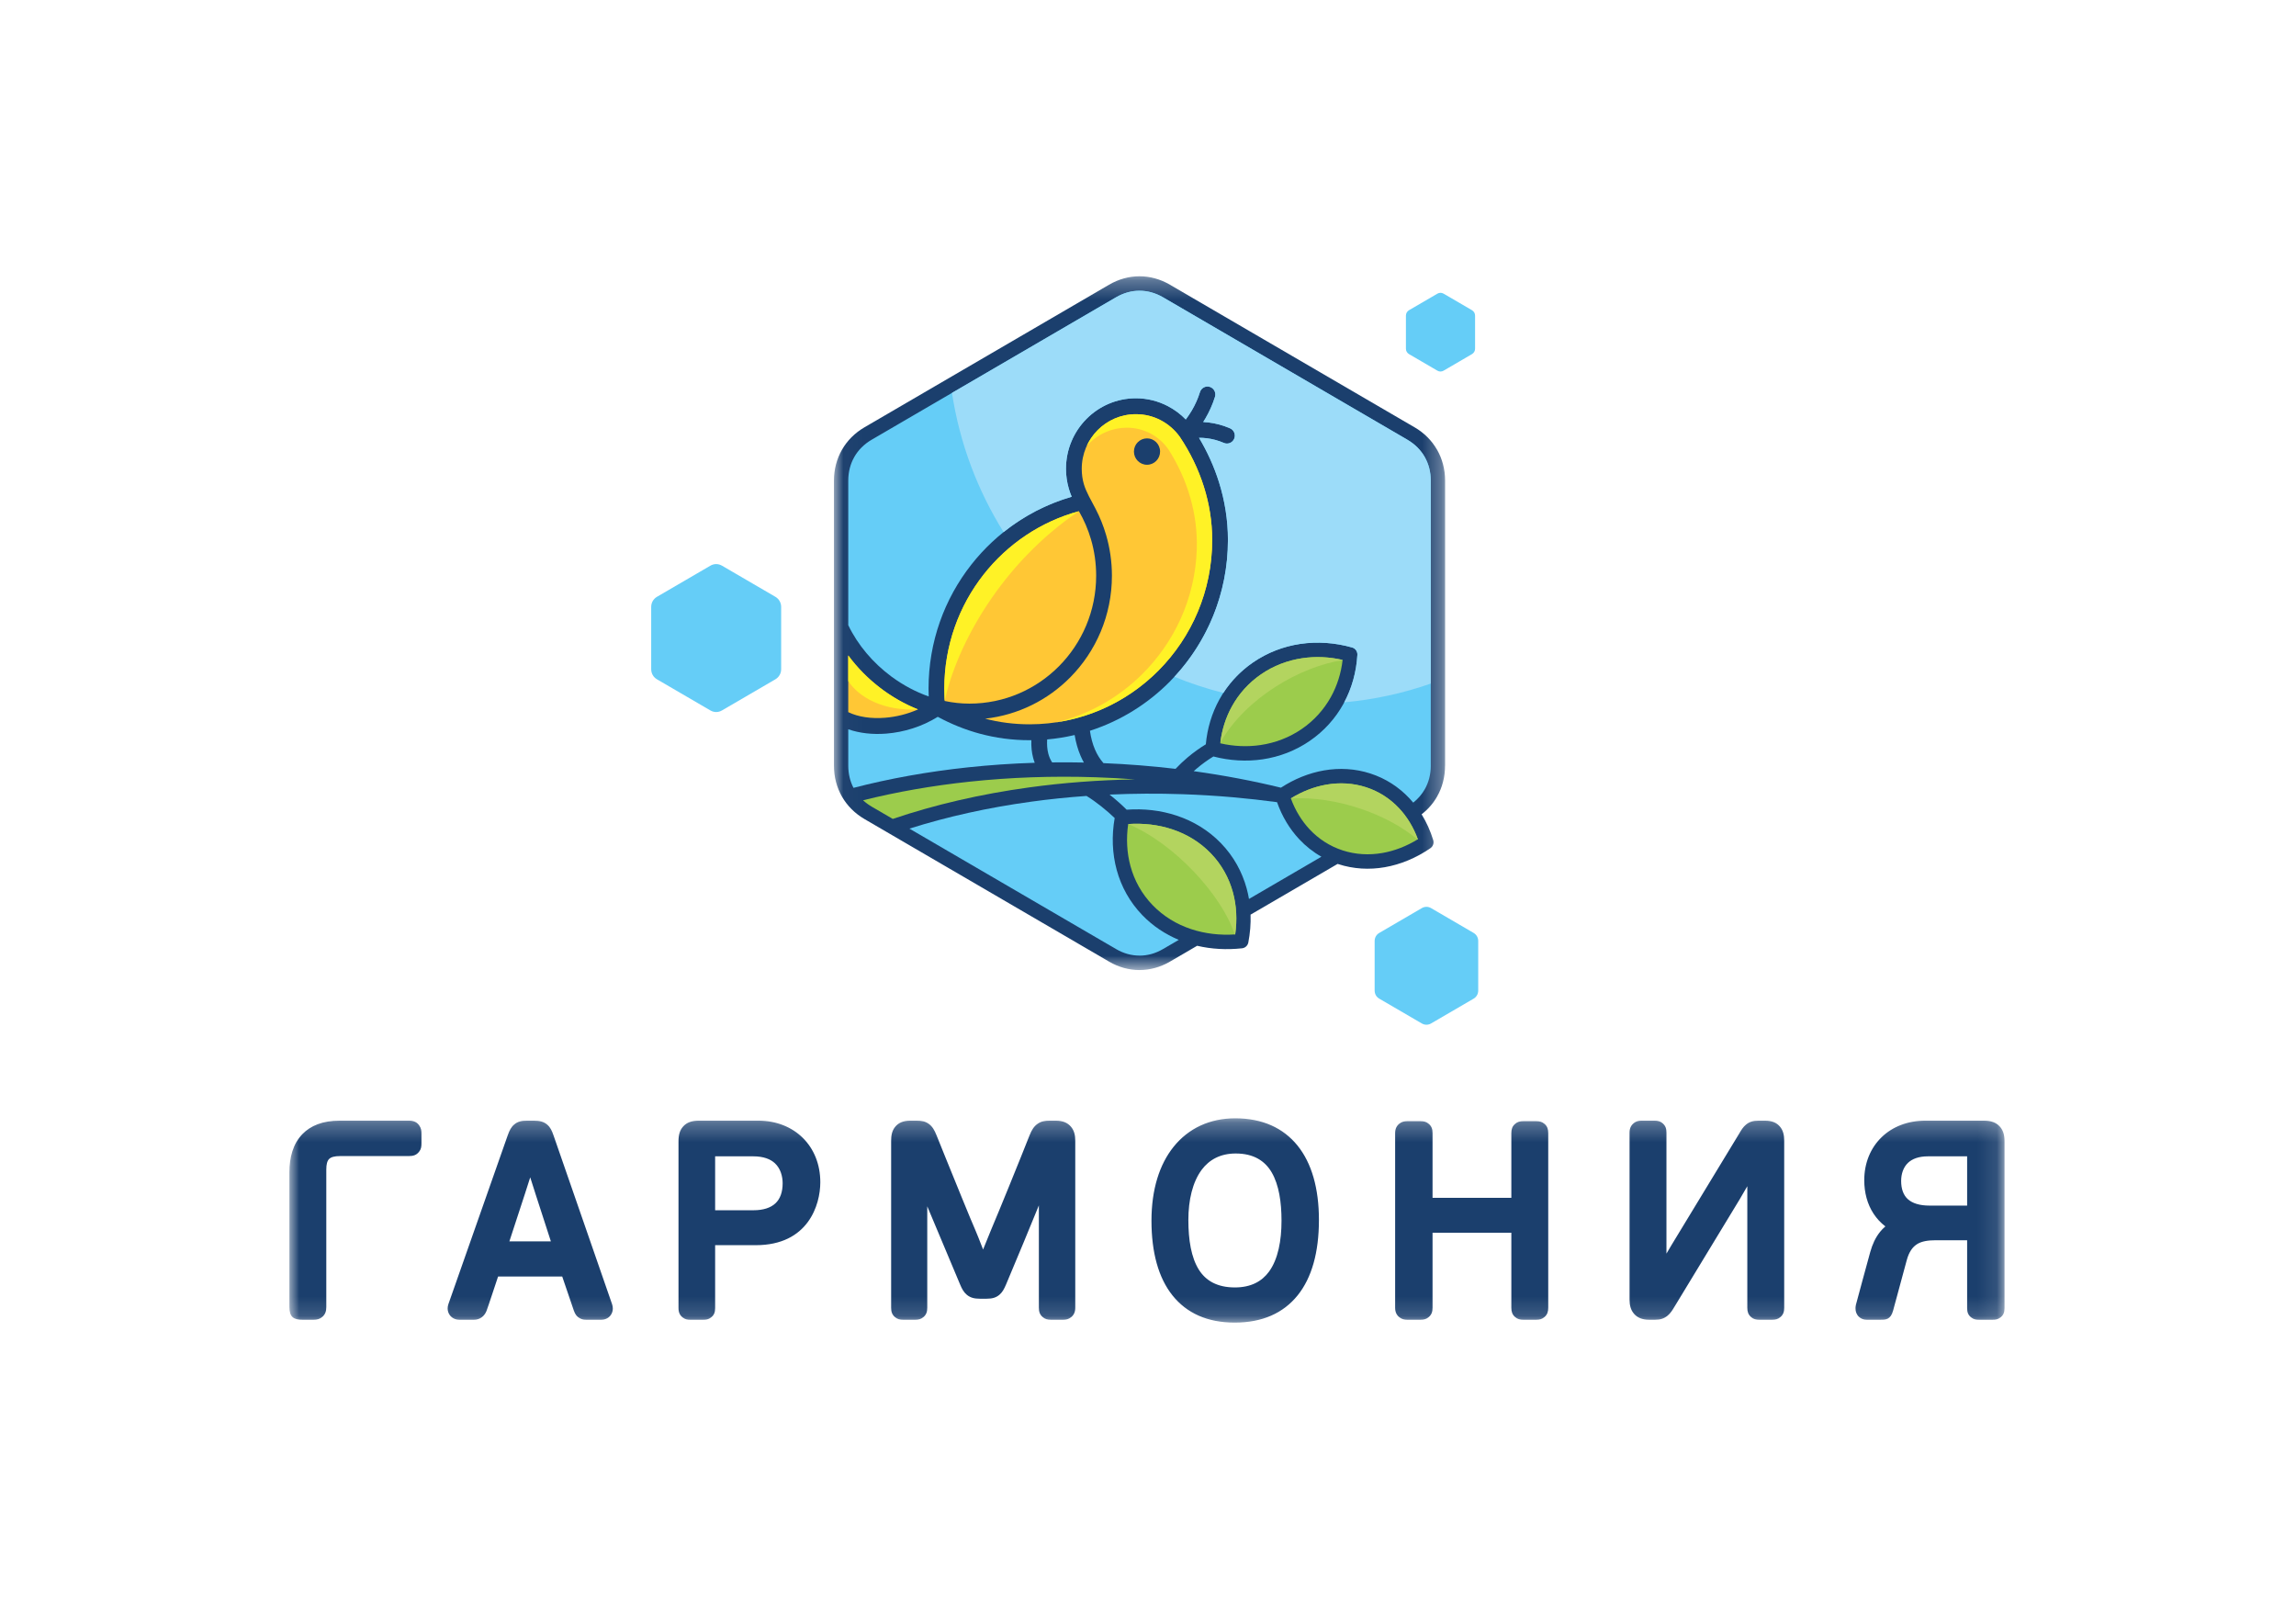 <?xml version="1.0" encoding="UTF-8" standalone="no"?>
<svg width="119px" height="83px" viewBox="0 0 119 83" version="1.1" xmlns="http://www.w3.org/2000/svg" xmlns:xlink="http://www.w3.org/1999/xlink">
    <!-- Generator: Sketch 47.1 (45422) - http://www.bohemiancoding.com/sketch -->
    <title>Page 1</title>
    <desc>Created with Sketch.</desc>
    <defs>
        <filter x="-2.1%" y="-19.3%" width="104.1%" height="155.2%" filterUnits="objectBoundingBox" id="filter-1">
            <feOffset dx="0" dy="8" in="SourceAlpha" result="shadowOffsetOuter1"></feOffset>
            <feGaussianBlur stdDeviation="7.5" in="shadowOffsetOuter1" result="shadowBlurOuter1"></feGaussianBlur>
            <feColorMatrix values="0 0 0 0 0   0 0 0 0 0   0 0 0 0 0  0 0 0 0.1 0" type="matrix" in="shadowBlurOuter1" result="shadowMatrixOuter1"></feColorMatrix>
            <feMerge>
                <feMergeNode in="shadowMatrixOuter1"></feMergeNode>
                <feMergeNode in="SourceGraphic"></feMergeNode>
            </feMerge>
        </filter>
        <polygon id="path-2" points="88.893 10.854 88.893 0.268 8.49418956e-21 0.268 0 10.854 88.893 10.854"></polygon>
        <polygon id="path-4" points="0.019 0.288 31.694 0.288 31.694 36.239 0.019 36.239"></polygon>
    </defs>
    <g id="Page-1" stroke="none" stroke-width="1" fill="none" fill-rule="evenodd">
        <g id="main-1280-header-2" transform="translate(-35, -10)">
            <g id="Group-11" filter="url(#filter-1)" transform="translate(0, -1)">
                <g id="Page-1" transform="translate(50, 17)">
                    <g id="Group-5" transform="translate(0, 43.682)">
                        <mask id="mask-3" fill="white">
                            <use xlink:href="#path-2"></use>
                        </mask>
                        <g id="Clip-4"></g>
                        <path d="M86.955,2.238 L84.926,2.238 C84.444,2.238 84.11,2.37 83.894,2.572 C83.643,2.808 83.535,3.159 83.535,3.514 C83.535,3.918 83.647,4.247 83.884,4.46 L83.884,4.459 C84.118,4.67 84.488,4.791 85.006,4.791 L86.955,4.791 L86.955,2.238 Z M86.955,10.097 L86.955,6.587 L85.311,6.587 C84.933,6.587 84.605,6.636 84.36,6.788 L84.36,6.79 C84.125,6.936 83.94,7.194 83.824,7.624 L83.119,10.228 C82.99,10.705 82.734,10.705 82.473,10.705 L82.473,10.706 L82.466,10.706 L81.748,10.706 C81.579,10.706 81.451,10.647 81.354,10.56 C81.215,10.433 81.171,10.273 81.171,10.137 L81.171,10.057 L81.189,9.938 C81.279,9.612 81.399,9.163 81.52,8.71 C81.652,8.219 81.785,7.727 81.933,7.198 C82.045,6.8 82.2,6.452 82.442,6.153 L82.441,6.152 C82.524,6.05 82.615,5.956 82.718,5.869 C82.472,5.682 82.268,5.459 82.103,5.207 C81.781,4.714 81.623,4.12 81.623,3.474 C81.623,2.587 81.947,1.802 82.528,1.242 C83.081,0.709 83.86,0.389 84.806,0.389 L87.824,0.389 C88.193,0.389 88.452,0.485 88.637,0.682 C88.823,0.879 88.893,1.132 88.893,1.455 L88.893,10.097 C88.893,10.324 88.838,10.467 88.68,10.588 C88.547,10.69 88.43,10.706 88.263,10.706 L87.585,10.706 C87.417,10.706 87.3,10.691 87.168,10.588 C87.011,10.467 86.955,10.324 86.955,10.097 L86.955,10.097 Z M75.562,10.084 L75.562,3.787 L75.191,4.423 L75.188,4.43 L71.811,9.992 L71.81,9.992 C71.68,10.215 71.578,10.371 71.435,10.49 C71.253,10.642 71.06,10.706 70.781,10.706 L70.475,10.706 C70.117,10.706 69.867,10.6 69.692,10.399 C69.523,10.206 69.459,9.961 69.459,9.665 L69.459,1.012 C69.459,0.786 69.535,0.633 69.678,0.519 L69.678,0.517 C69.804,0.416 69.936,0.389 70.09,0.389 L70.741,0.389 C70.924,0.389 71.055,0.42 71.182,0.533 L71.182,0.535 C71.322,0.659 71.371,0.802 71.371,1.012 L71.371,7.28 L71.637,6.83 L71.639,6.827 L75.123,1.09 L75.123,1.09 C75.252,0.869 75.343,0.72 75.491,0.598 C75.671,0.449 75.862,0.389 76.152,0.389 L76.471,0.389 C76.831,0.389 77.077,0.492 77.25,0.694 C77.416,0.888 77.474,1.13 77.474,1.43 L77.474,10.084 C77.474,10.293 77.425,10.436 77.285,10.561 C77.156,10.676 77.024,10.706 76.844,10.706 L76.192,10.706 C76.01,10.706 75.879,10.676 75.751,10.563 L75.751,10.561 C75.611,10.436 75.562,10.293 75.562,10.084 L75.562,10.084 Z M59.248,6.197 L59.248,10.084 C59.248,10.293 59.198,10.436 59.058,10.561 C58.93,10.676 58.798,10.706 58.617,10.706 L57.939,10.706 C57.787,10.706 57.656,10.679 57.527,10.576 C57.385,10.463 57.309,10.309 57.309,10.084 L57.309,1.039 C57.309,0.813 57.385,0.66 57.527,0.546 C57.656,0.443 57.787,0.416 57.939,0.416 L58.617,0.416 C58.798,0.416 58.929,0.446 59.057,0.561 L59.058,0.56 C59.198,0.684 59.248,0.827 59.248,1.039 L59.248,4.388 L63.332,4.388 L63.332,1.039 C63.332,0.829 63.381,0.686 63.521,0.562 C63.65,0.446 63.781,0.416 63.962,0.416 L64.613,0.416 C64.794,0.416 64.925,0.446 65.054,0.561 L65.055,0.56 C65.194,0.684 65.244,0.827 65.244,1.039 L65.244,10.084 C65.244,10.293 65.194,10.436 65.055,10.561 C64.925,10.676 64.794,10.706 64.613,10.706 L63.962,10.706 C63.781,10.706 63.65,10.676 63.521,10.561 C63.381,10.436 63.332,10.293 63.332,10.084 L63.332,6.197 L59.248,6.197 Z M50.769,8.217 C51.243,7.57 51.42,6.602 51.42,5.574 C51.42,4.625 51.29,3.72 50.911,3.071 C50.564,2.477 49.98,2.091 49.046,2.091 C48.25,2.091 47.671,2.415 47.283,2.935 C46.809,3.573 46.592,4.509 46.592,5.534 C46.592,6.577 46.742,7.483 47.134,8.109 C47.494,8.684 48.088,9.032 49.006,9.032 C49.838,9.032 50.403,8.716 50.769,8.217 L50.769,8.217 Z M52.249,1.68 C52.985,2.59 53.359,3.902 53.359,5.534 C53.359,7.213 52.988,8.532 52.255,9.443 C51.511,10.367 50.42,10.854 48.993,10.854 C47.571,10.854 46.501,10.359 45.772,9.449 C45.04,8.535 44.68,7.215 44.68,5.574 C44.68,3.943 45.099,2.651 45.824,1.747 C46.6,0.78 47.709,0.268 49.02,0.268 C50.427,0.268 51.509,0.765 52.249,1.68 L52.249,1.68 Z M35.932,7.012 L35.954,7.067 L35.984,6.99 C36.135,6.615 36.281,6.252 36.355,6.077 C36.577,5.554 36.937,4.679 37.293,3.805 C37.729,2.734 38.175,1.625 38.357,1.16 C38.473,0.864 38.596,0.681 38.771,0.558 C38.961,0.423 39.154,0.389 39.408,0.389 L39.714,0.389 C40.092,0.389 40.343,0.504 40.514,0.712 C40.678,0.91 40.73,1.15 40.73,1.43 L40.73,10.084 C40.73,10.309 40.655,10.463 40.512,10.576 C40.383,10.679 40.252,10.706 40.1,10.706 L39.475,10.706 C39.294,10.706 39.162,10.675 39.034,10.561 C38.894,10.436 38.844,10.293 38.844,10.084 L38.844,4.779 C38.65,5.256 38.361,5.958 38.067,6.669 C37.695,7.566 37.328,8.444 37.144,8.876 C37.041,9.117 36.953,9.28 36.799,9.412 C36.623,9.56 36.429,9.617 36.138,9.617 L35.779,9.617 C35.494,9.617 35.296,9.563 35.116,9.418 C34.957,9.288 34.86,9.119 34.758,8.871 C34.58,8.438 34.273,7.712 33.951,6.95 C33.631,6.193 33.296,5.401 33.059,4.828 L33.059,10.084 C33.059,10.293 33.01,10.436 32.87,10.561 C32.74,10.676 32.609,10.706 32.429,10.706 L31.817,10.706 C31.636,10.706 31.504,10.675 31.376,10.561 C31.236,10.436 31.187,10.293 31.187,10.084 L31.187,1.43 C31.187,1.154 31.232,0.916 31.39,0.717 C31.557,0.506 31.806,0.389 32.189,0.389 L32.495,0.389 C32.766,0.389 32.958,0.424 33.147,0.563 C33.319,0.69 33.43,0.868 33.544,1.158 C33.607,1.317 34.294,3.019 34.858,4.396 C35.164,5.145 35.432,5.792 35.532,6.015 C35.612,6.193 35.772,6.601 35.932,7.012 L35.932,7.012 Z M22.065,2.238 L22.065,5.032 L24.054,5.032 C24.555,5.032 24.943,4.908 25.194,4.67 C25.434,4.444 25.564,4.096 25.564,3.635 C25.564,3.282 25.46,2.876 25.166,2.6 C24.937,2.385 24.578,2.238 24.041,2.238 L22.065,2.238 Z M20.166,10.097 L20.166,1.455 C20.166,1.136 20.231,0.885 20.411,0.687 C20.592,0.487 20.849,0.389 21.222,0.389 L24.293,0.389 C25.236,0.389 26.037,0.718 26.609,1.282 C27.183,1.85 27.516,2.647 27.516,3.582 C27.516,4.754 26.887,6.842 24.173,6.842 L22.065,6.842 L22.065,10.097 C22.065,10.324 22.009,10.467 21.851,10.588 C21.719,10.691 21.602,10.706 21.435,10.706 L20.783,10.706 C20.633,10.706 20.514,10.69 20.383,10.588 C20.236,10.474 20.166,10.327 20.166,10.097 L20.166,10.097 Z M13.551,6.643 L12.745,4.156 L12.745,4.154 L12.481,3.327 L12.232,4.101 L12.232,4.104 L11.401,6.643 L13.551,6.643 Z M16.171,10.706 L15.426,10.706 C15.288,10.706 15.189,10.704 15.051,10.629 C14.904,10.55 14.811,10.434 14.741,10.229 L14.139,8.465 L10.816,8.465 C10.743,8.68 10.643,8.982 10.546,9.275 C10.4,9.715 10.26,10.137 10.214,10.252 C10.159,10.387 10.081,10.495 9.972,10.576 C9.854,10.663 9.72,10.706 9.563,10.706 L8.805,10.706 C8.726,10.706 8.653,10.693 8.585,10.669 C8.351,10.586 8.201,10.367 8.201,10.119 C8.201,10.045 8.215,9.968 8.241,9.894 L11.312,1.158 C11.406,0.89 11.497,0.715 11.658,0.583 C11.835,0.436 12.029,0.389 12.315,0.389 L12.661,0.389 C12.978,0.389 13.183,0.445 13.359,0.594 C13.525,0.734 13.603,0.905 13.691,1.16 L16.722,9.896 C16.747,9.969 16.762,10.047 16.762,10.122 C16.762,10.225 16.737,10.33 16.679,10.427 C16.615,10.536 16.517,10.623 16.382,10.67 C16.316,10.694 16.246,10.706 16.171,10.706 L16.171,10.706 Z M1.912,2.917 L1.912,10.041 C1.912,10.263 1.859,10.417 1.718,10.547 C1.586,10.669 1.44,10.706 1.242,10.706 L0.683,10.706 C0.228,10.706 -6.26760563e-05,10.58 -6.26760563e-05,10.041 L-6.26760563e-05,3.067 C-6.26760563e-05,2.293 0.186,1.588 0.675,1.085 C1.096,0.651 1.72,0.389 2.611,0.389 L6.188,0.389 C6.45,0.389 6.612,0.472 6.729,0.638 C6.832,0.784 6.844,0.915 6.844,1.079 L6.844,1.549 C6.844,1.735 6.831,1.865 6.714,2.01 L6.712,2.01 C6.587,2.166 6.435,2.225 6.188,2.225 L2.624,2.225 C2.343,2.225 2.157,2.275 2.056,2.377 C1.957,2.477 1.912,2.657 1.912,2.917 L1.912,2.917 Z" id="Fill-3" fill="#1B3F6D" mask="url(#mask-3)"></path>
                    </g>
                    <g id="Group-8" transform="translate(28.204, 0.029)">
                        <mask id="mask-5" fill="white">
                            <use xlink:href="#path-4"></use>
                        </mask>
                        <g id="Clip-7"></g>
                        <path d="M31.694,10.877 L31.694,25.649 L31.692,25.649 C31.692,26.233 31.548,26.778 31.278,27.25 L31.278,27.251 C31.077,27.602 30.808,27.912 30.477,28.168 C30.731,28.578 30.932,29.028 31.079,29.506 L31.078,29.506 C31.125,29.659 31.07,29.83 30.932,29.924 C30.201,30.426 29.394,30.765 28.569,30.909 C27.767,31.049 26.946,31.005 26.155,30.748 L26.124,30.738 L21.612,33.367 C21.628,33.843 21.589,34.327 21.496,34.809 C21.466,34.967 21.337,35.093 21.171,35.111 C20.376,35.197 19.587,35.155 18.843,34.98 L17.436,35.8 C16.936,36.092 16.397,36.238 15.856,36.238 L15.856,36.239 C15.316,36.239 14.777,36.093 14.275,35.8 L14.275,35.799 L1.602,28.414 C0.6,27.83 0.019,26.817 0.019,25.649 L0.019,10.877 C0.019,10.294 0.164,9.75 0.435,9.275 L0.435,9.276 C0.706,8.803 1.101,8.405 1.602,8.113 L14.275,0.727 L14.274,0.727 C14.777,0.434 15.316,0.287 15.856,0.287 C16.396,0.287 16.935,0.434 17.438,0.727 L17.437,0.728 L30.11,8.113 L30.112,8.113 C30.612,8.404 31.006,8.802 31.277,9.276 L31.278,9.275 C31.549,9.75 31.694,10.294 31.694,10.877" id="Fill-6" fill="#1B3F6D" mask="url(#mask-5)"></path>
                    </g>
                    <path d="M42.507,27.175 L42.54,27.201 C42.858,27.454 43.16,27.723 43.393,27.958 C44.287,27.893 45.167,27.994 45.979,28.263 C46.848,28.55 47.64,29.029 48.289,29.702 C48.939,30.377 49.378,31.177 49.614,32.04 C49.663,32.218 49.702,32.399 49.734,32.583 L53.488,30.394 C53.06,30.153 52.676,29.848 52.343,29.494 C51.836,28.954 51.445,28.298 51.188,27.568 C50.447,27.468 49.689,27.382 48.914,27.314 C48.037,27.238 47.163,27.184 46.294,27.155 C45.008,27.111 43.744,27.119 42.507,27.175" id="Fill-9" fill="#65CDF7"></path>
                    <path d="M32.135,28.939 L42.849,35.182 L42.85,35.182 C43.235,35.407 43.648,35.519 44.06,35.519 L44.06,35.521 C44.472,35.521 44.886,35.408 45.273,35.182 L46.095,34.703 C45.39,34.41 44.747,33.983 44.204,33.42 C43.554,32.745 43.115,31.945 42.879,31.082 C42.645,30.224 42.612,29.305 42.773,28.391 C42.577,28.202 42.337,27.991 42.082,27.789 C41.827,27.586 41.56,27.395 41.313,27.245 C40.339,27.314 39.385,27.413 38.454,27.541 C36.202,27.849 34.08,28.323 32.135,28.939" id="Fill-11" fill="#65CDF7"></path>
                    <path d="M38.63,25.527 C38.597,25.443 38.569,25.356 38.546,25.267 C38.472,24.986 38.442,24.683 38.455,24.357 L38.363,24.357 C37.469,24.357 36.614,24.241 35.798,24.023 C35.031,23.817 34.3,23.521 33.603,23.145 C32.796,23.652 31.846,23.943 30.938,24.015 C30.234,24.071 29.549,23.996 28.965,23.79 L28.965,25.678 C28.965,26.097 29.059,26.486 29.236,26.826 C31.096,26.344 33.09,25.984 35.182,25.762 C36.304,25.643 37.454,25.563 38.63,25.527" id="Fill-13" fill="#65CDF7"></path>
                    <path d="M41.176,25.514 C41.114,25.402 41.057,25.286 41.005,25.165 C40.863,24.835 40.762,24.476 40.698,24.088 C40.235,24.197 39.759,24.274 39.273,24.317 C39.257,24.59 39.276,24.838 39.334,25.057 C39.377,25.222 39.443,25.372 39.532,25.507 C40.076,25.5 40.624,25.502 41.176,25.514" id="Fill-15" fill="#65CDF7"></path>
                    <path d="M47.889,25.2 C47.602,25.376 47.313,25.582 47.029,25.822 C46.976,25.867 46.922,25.913 46.869,25.961 C48.43,26.177 49.941,26.465 51.39,26.817 C52.085,26.365 52.843,26.058 53.618,25.923 C54.42,25.783 55.241,25.827 56.031,26.084 C56.824,26.342 57.503,26.787 58.048,27.367 C58.117,27.44 58.183,27.515 58.247,27.592 C58.492,27.398 58.693,27.166 58.841,26.906 L58.842,26.906 C59.048,26.546 59.157,26.129 59.157,25.678 L59.156,25.678 L59.156,10.906 C59.156,10.455 59.047,10.037 58.841,9.679 L58.841,9.677 C58.636,9.319 58.333,9.014 57.945,8.788 L57.946,8.787 L45.272,1.402 L45.271,1.402 C44.886,1.178 44.473,1.065 44.06,1.065 C43.648,1.065 43.235,1.178 42.85,1.402 L42.848,1.402 L30.174,8.788 C29.788,9.013 29.485,9.318 29.279,9.677 L29.279,9.679 C29.074,10.037 28.965,10.454 28.965,10.906 L28.965,18.396 C29.46,19.426 30.245,20.35 31.199,21.057 C31.208,21.063 31.216,21.069 31.224,21.075 C31.809,21.504 32.455,21.851 33.135,22.09 C33.129,21.945 33.126,21.808 33.126,21.682 C33.126,19.255 33.955,17.023 35.343,15.259 C36.653,13.592 38.463,12.343 40.545,11.741 C40.485,11.602 40.434,11.457 40.392,11.308 C40.299,10.982 40.249,10.642 40.249,10.295 C40.249,9.285 40.654,8.371 41.31,7.709 C41.965,7.048 42.871,6.638 43.871,6.638 C44.463,6.638 45.024,6.784 45.521,7.041 C45.871,7.221 46.186,7.457 46.458,7.737 C46.57,7.587 46.676,7.43 46.774,7.264 C46.943,6.977 47.085,6.665 47.193,6.319 C47.26,6.102 47.489,5.98 47.703,6.048 C47.919,6.115 48.039,6.346 47.972,6.563 C47.844,6.974 47.675,7.344 47.476,7.683 C47.439,7.745 47.401,7.807 47.362,7.868 C47.45,7.872 47.537,7.88 47.624,7.889 C48.012,7.935 48.388,8.037 48.752,8.195 C48.959,8.284 49.056,8.526 48.967,8.735 C48.879,8.944 48.64,9.041 48.433,8.952 C48.141,8.826 47.841,8.744 47.531,8.708 C47.404,8.693 47.275,8.686 47.145,8.687 C47.572,9.403 47.924,10.174 48.179,10.984 C48.477,11.932 48.643,12.938 48.643,13.98 C48.643,16.846 47.493,19.44 45.632,21.318 C44.487,22.475 43.071,23.359 41.49,23.868 C41.542,24.227 41.628,24.552 41.752,24.84 C41.865,25.104 42.011,25.339 42.192,25.545 C43.462,25.597 44.709,25.697 45.927,25.841 L45.927,25.841 C46.13,25.626 46.34,25.429 46.554,25.248 C46.86,24.99 47.177,24.765 47.497,24.569 C47.571,23.747 47.809,22.954 48.203,22.241 C48.616,21.494 49.201,20.835 49.949,20.322 C50.696,19.81 51.529,19.496 52.388,19.368 C53.278,19.236 54.198,19.302 55.082,19.553 L55.082,19.553 C55.246,19.599 55.361,19.755 55.352,19.934 C55.301,20.831 55.057,21.7 54.629,22.474 C54.216,23.221 53.631,23.881 52.883,24.393 C52.136,24.906 51.304,25.219 50.444,25.347 C49.601,25.472 48.731,25.419 47.889,25.2" id="Fill-17" fill="#65CDF7"></path>
                    <path d="M59.156,21.423 C57.731,21.922 56.229,22.253 54.673,22.393 C55.074,21.639 55.302,20.8 55.352,19.933 C55.361,19.755 55.245,19.599 55.082,19.553 L55.082,19.553 C54.198,19.302 53.278,19.236 52.388,19.368 C51.529,19.496 50.696,19.81 49.949,20.322 C49.315,20.757 48.799,21.296 48.404,21.905 C47.534,21.687 46.687,21.407 45.869,21.071 C47.59,19.216 48.643,16.722 48.643,13.98 C48.643,12.938 48.477,11.932 48.179,10.984 C47.924,10.174 47.572,9.403 47.145,8.687 C47.276,8.686 47.404,8.693 47.531,8.708 C47.841,8.744 48.141,8.826 48.433,8.952 C48.64,9.041 48.879,8.944 48.967,8.735 C49.056,8.526 48.959,8.284 48.752,8.195 C48.388,8.038 48.012,7.935 47.624,7.89 C47.537,7.88 47.45,7.872 47.362,7.868 C47.401,7.807 47.439,7.745 47.476,7.682 C47.675,7.344 47.843,6.974 47.972,6.563 C48.038,6.346 47.919,6.115 47.703,6.048 C47.489,5.981 47.26,6.101 47.193,6.319 C47.085,6.665 46.942,6.977 46.774,7.264 C46.676,7.43 46.57,7.587 46.458,7.737 C46.186,7.458 45.87,7.222 45.521,7.041 C45.025,6.783 44.463,6.638 43.871,6.638 C42.871,6.638 41.965,7.048 41.31,7.709 C40.654,8.371 40.249,9.285 40.249,10.295 C40.249,10.642 40.299,10.982 40.392,11.308 C40.434,11.457 40.486,11.602 40.545,11.741 C39.244,12.117 38.048,12.747 37.015,13.572 C35.671,11.421 34.741,8.979 34.34,6.36 L42.848,1.402 L42.85,1.402 C43.235,1.177 43.648,1.065 44.06,1.065 C44.473,1.065 44.886,1.177 45.271,1.402 L45.272,1.402 L57.946,8.787 L57.945,8.788 C58.333,9.014 58.636,9.318 58.841,9.677 L58.841,9.679 C59.046,10.037 59.156,10.454 59.156,10.906 L59.156,21.423 Z" id="Fill-19" fill="#9CDCF9"></path>
                    <path d="M44.448,8.716 C44.075,8.716 43.771,9.022 43.771,9.4 C43.771,9.777 44.075,10.084 44.448,10.084 C44.823,10.084 45.126,9.777 45.126,9.4 C45.126,9.022 44.823,8.716 44.448,8.716 L44.448,8.716 Z M41.782,12.364 C41.579,11.975 41.29,11.491 41.174,11.083 C41.103,10.837 41.066,10.573 41.066,10.295 C41.066,9.513 41.38,8.805 41.887,8.293 C42.395,7.78 43.097,7.463 43.871,7.463 C44.335,7.463 44.77,7.574 45.151,7.772 C45.549,7.978 45.892,8.278 46.152,8.643 L46.153,8.644 C46.678,9.429 47.107,10.299 47.4,11.232 C47.673,12.102 47.827,13.025 47.827,13.98 C47.827,16.618 46.767,19.006 45.055,20.735 C43.342,22.464 40.977,23.533 38.363,23.533 C37.556,23.533 36.788,23.432 36.059,23.241 C37.773,23.052 39.311,22.27 40.467,21.103 C41.803,19.754 42.63,17.89 42.63,15.832 C42.63,15.101 42.524,14.393 42.328,13.721 C42.19,13.248 42.006,12.794 41.782,12.364 L41.782,12.364 Z M33.954,22.156 C33.956,22.212 33.959,22.268 33.963,22.324 C34.384,22.414 34.814,22.461 35.246,22.461 C37.059,22.461 38.701,21.719 39.889,20.52 C41.078,19.32 41.813,17.663 41.813,15.832 C41.813,15.177 41.72,14.546 41.546,13.953 C41.395,13.436 41.183,12.945 40.92,12.49 C38.941,13.026 37.22,14.196 35.981,15.771 C34.705,17.394 33.943,19.447 33.943,21.682 C33.943,21.856 33.947,22.014 33.954,22.156 L33.954,22.156 Z M28.964,19.965 C29.451,20.627 30.047,21.223 30.718,21.719 C30.727,21.727 30.736,21.734 30.746,21.741 C31.311,22.156 31.928,22.502 32.579,22.761 C32.035,23.004 31.445,23.148 30.874,23.193 C30.158,23.251 29.479,23.154 28.964,22.902 L28.964,19.965 Z" id="Fill-21" fill="#FFC735"></path>
                    <path d="M43.825,26.388 C43.155,26.337 42.478,26.3 41.796,26.277 C39.54,26.201 37.349,26.283 35.257,26.505 C33.32,26.711 31.469,27.037 29.732,27.47 C29.864,27.592 30.013,27.701 30.175,27.796 C30.182,27.8 30.188,27.804 30.194,27.808 L31.272,28.436 C33.426,27.705 35.809,27.149 38.355,26.801 C40.107,26.561 41.938,26.42 43.825,26.388" id="Fill-23" fill="#9CCC4C"></path>
                    <path d="M43.473,28.701 C43.365,29.448 43.403,30.191 43.592,30.883 C43.795,31.627 44.174,32.318 44.735,32.899 C45.296,33.482 45.985,33.898 46.742,34.148 C47.455,34.383 48.23,34.474 49.019,34.421 C49.127,33.673 49.09,32.931 48.901,32.238 C48.697,31.494 48.318,30.804 47.758,30.223 C47.197,29.64 46.508,29.224 45.75,28.974 C45.038,28.738 44.263,28.648 43.473,28.701 M51.904,27.372 C52.127,27.982 52.457,28.529 52.879,28.979 C53.341,29.471 53.916,29.848 54.586,30.066 C55.258,30.284 55.96,30.321 56.649,30.201 C57.284,30.09 57.908,29.846 58.487,29.489 C58.264,28.879 57.935,28.332 57.512,27.882 C57.05,27.39 56.475,27.013 55.805,26.795 C55.133,26.577 54.431,26.54 53.742,26.66 C53.107,26.771 52.483,27.015 51.904,27.372 M48.246,24.518 C48.938,24.677 49.648,24.709 50.337,24.607 C51.091,24.495 51.819,24.221 52.469,23.776 C53.117,23.331 53.624,22.759 53.983,22.111 C54.307,21.524 54.51,20.873 54.587,20.197 C53.895,20.038 53.184,20.006 52.496,20.108 C51.741,20.22 51.013,20.494 50.363,20.939 C49.715,21.384 49.208,21.956 48.85,22.604 C48.525,23.191 48.322,23.842 48.246,24.518" id="Fill-25" fill="#9CCC4C"></path>
                    <path d="M51.905,27.374 C54.253,27.241 56.938,28.198 58.465,29.502 L58.487,29.489 C58.264,28.879 57.935,28.332 57.512,27.882 C57.05,27.39 56.475,27.013 55.805,26.795 C55.133,26.577 54.431,26.54 53.742,26.66 C53.107,26.771 52.483,27.015 51.904,27.372 L51.905,27.374 Z M43.473,28.701 C45.87,29.705 48.32,32.378 48.997,34.422 L49.019,34.421 C49.127,33.673 49.09,32.931 48.9,32.239 C48.697,31.494 48.319,30.804 47.758,30.223 C47.197,29.64 46.508,29.224 45.75,28.974 C45.037,28.738 44.263,28.648 43.473,28.701 L43.473,28.701 Z M48.25,24.479 C49.551,22.175 52.392,20.543 54.586,20.207 L54.587,20.197 C53.895,20.038 53.184,20.006 52.496,20.108 C51.742,20.22 51.013,20.494 50.363,20.939 C49.715,21.384 49.208,21.956 48.85,22.604 C48.531,23.18 48.33,23.817 48.25,24.479 L48.25,24.479 Z" id="Fill-27" fill="#B3D45F"></path>
                    <path d="M39.737,23.433 C41.801,23.13 43.648,22.155 45.055,20.735 C46.767,19.006 47.827,16.618 47.827,13.98 C47.827,13.025 47.673,12.102 47.4,11.232 C47.107,10.299 46.678,9.429 46.153,8.644 L46.152,8.642 C45.892,8.278 45.549,7.978 45.151,7.772 C44.77,7.574 44.335,7.463 43.871,7.463 C43.096,7.463 42.395,7.78 41.887,8.292 C41.655,8.527 41.464,8.802 41.324,9.106 C41.368,9.057 41.413,9.01 41.459,8.964 C41.965,8.469 42.651,8.163 43.4,8.163 C43.847,8.163 44.264,8.271 44.627,8.462 C45.005,8.661 45.327,8.95 45.568,9.302 L45.569,9.304 C46.053,10.062 46.441,10.903 46.697,11.804 C46.935,12.644 47.056,13.535 47.028,14.457 C46.95,17.005 45.857,19.312 44.152,20.981 C42.941,22.167 41.421,23.031 39.737,23.433" id="Fill-29" fill="#FFF226"></path>
                    <path d="M33.954,22.156 C33.956,22.212 33.959,22.268 33.963,22.324 C34.584,19.424 36.897,15.198 40.919,12.49 C38.942,13.026 37.22,14.196 35.981,15.771 C34.705,17.393 33.943,19.447 33.943,21.682 C33.943,21.856 33.947,22.014 33.954,22.156" id="Fill-31" fill="#FFF226"></path>
                    <path d="M28.964,19.965 C29.877,21.205 31.155,22.195 32.579,22.761 C30.823,22.855 29.523,22.155 28.964,21.291 L28.964,19.965 Z" id="Fill-33" fill="#FFF226"></path>
                    <path d="M25.487,17.455 L25.487,20.672 C25.487,20.897 25.376,21.091 25.183,21.204 L22.423,22.812 C22.229,22.925 22.008,22.925 21.815,22.812 L19.055,21.204 C18.861,21.091 18.751,20.897 18.751,20.672 L18.751,17.455 C18.751,17.23 18.861,17.036 19.055,16.923 L21.815,15.315 C22.008,15.202 22.229,15.202 22.423,15.315 L25.183,16.923 C25.376,17.036 25.487,17.23 25.487,17.455 M61.452,2.357 L61.452,4.068 C61.452,4.188 61.393,4.291 61.29,4.351 L59.822,5.207 C59.718,5.267 59.601,5.267 59.498,5.207 L58.03,4.351 C57.927,4.291 57.868,4.188 57.868,4.068 L57.868,2.357 C57.868,2.237 57.927,2.134 58.03,2.074 L59.498,1.218 C59.601,1.158 59.718,1.158 59.822,1.218 L61.29,2.074 C61.393,2.134 61.452,2.237 61.452,2.357 M61.615,34.764 L61.615,37.328 C61.615,37.507 61.527,37.662 61.373,37.752 L59.174,39.033 C59.02,39.123 58.843,39.123 58.689,39.033 L56.49,37.752 C56.335,37.662 56.247,37.507 56.247,37.328 L56.247,34.764 C56.247,34.585 56.335,34.431 56.49,34.341 L58.689,33.059 C58.843,32.969 59.02,32.969 59.174,33.059 L61.373,34.341 C61.527,34.431 61.615,34.585 61.615,34.764" id="Fill-35" fill="#65CDF7"></path>
                </g>
            </g>
        </g>
    </g>
</svg>